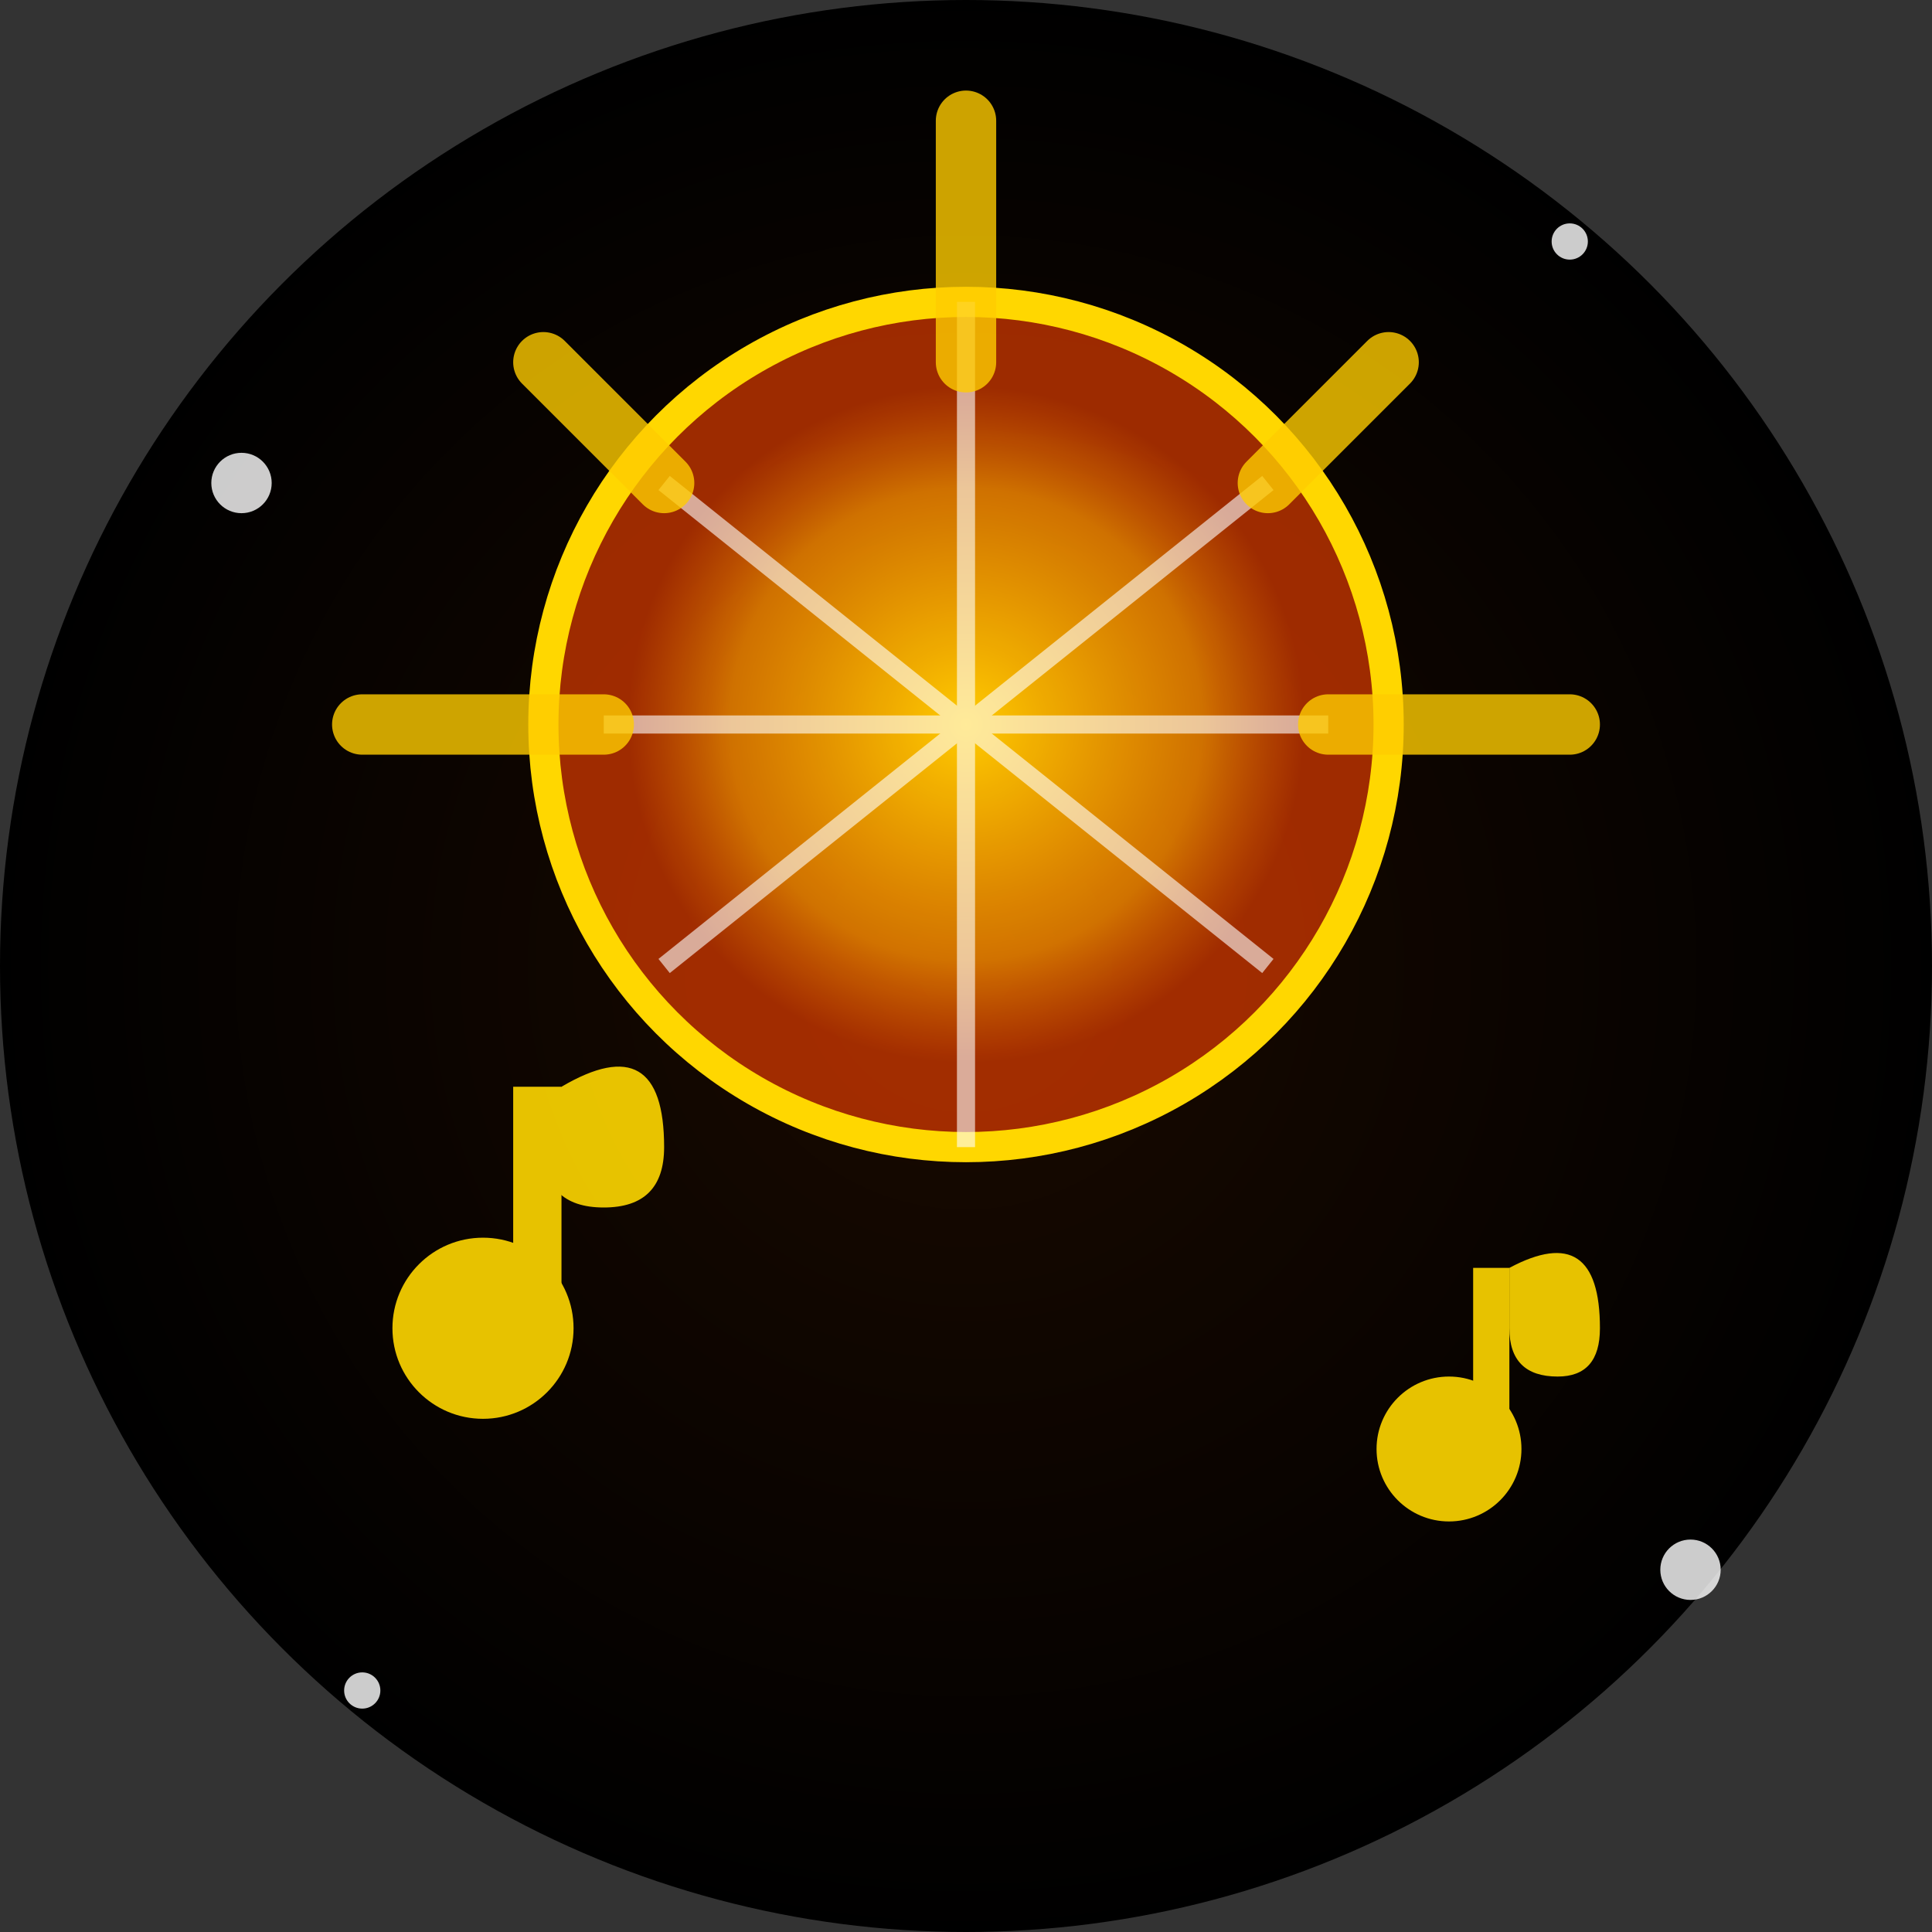 <svg xmlns="http://www.w3.org/2000/svg" viewBox="0 0 32 32" width="32" height="32">
  <rect x="0" y="0" width="32" height="32" fill="#333333" stroke="none"/>
  <defs>
    <radialGradient id="bg" cx="50%" cy="50%" r="50%">
      <stop offset="0%" style="stop-color:#1a0a00;stop-opacity:1" />
      <stop offset="100%" style="stop-color:#000000;stop-opacity:1" />
    </radialGradient>
    <radialGradient id="disco" cx="50%" cy="50%" r="40%">
      <stop offset="0%" style="stop-color:#ffcc00;stop-opacity:1" />
      <stop offset="70%" style="stop-color:#ff8c00;stop-opacity:0.8" />
      <stop offset="100%" style="stop-color:#ff4500;stop-opacity:0.6" />
    </radialGradient>
  </defs>
  
  <!-- Background -->
  <circle cx="16" cy="16" r="16" fill="url(#bg)"/>
  
  <!-- Disco ball -->
  <circle cx="16" cy="12" r="7" fill="url(#disco)" stroke="#ffd700" stroke-width="0.5"/>
  
  <!-- Disco ball grid pattern -->
  <g stroke="#ffffff" stroke-width="0.3" opacity="0.6">
    <line x1="10" y1="12" x2="22" y2="12"/>
    <line x1="11" y1="8" x2="21" y2="16"/>
    <line x1="11" y1="16" x2="21" y2="8"/>
    <line x1="16" y1="5" x2="16" y2="19"/>
  </g>
  
  <!-- Light rays -->
  <g stroke="#ffcc00" stroke-width="1" opacity="0.8">
    <line x1="16" y1="2" x2="16" y2="6" stroke-linecap="round"/>
    <line x1="26" y1="12" x2="22" y2="12" stroke-linecap="round"/>
    <line x1="10" y1="12" x2="6" y2="12" stroke-linecap="round"/>
    <line x1="23" y1="6" x2="21" y2="8" stroke-linecap="round"/>
    <line x1="9" y1="6" x2="11" y2="8" stroke-linecap="round"/>
  </g>
  
  <!-- Music notes -->
  <g fill="#ffd700" opacity="0.9">
    <circle cx="8" cy="22" r="1.5"/>
    <rect x="8.5" y="18" width="0.8" height="4"/>
    <path d="M9.3,18 Q11,17 11,19 Q11,20 10,20 Q9,20 9,19 Q9,18.5 9.3,18"/>
    
    <circle cx="24" cy="24" r="1.2"/>
    <rect x="24.4" y="21" width="0.6" height="3"/>
    <path d="M25,21 Q26.5,20.2 26.5,22 Q26.5,22.8 25.8,22.8 Q25,22.8 25,22 Q25,21.5 25,21"/>
  </g>
  
  <!-- Sparkles -->
  <g fill="#ffffff" opacity="0.8">
    <circle cx="4" cy="8" r="0.5"/>
    <circle cx="28" cy="26" r="0.5"/>
    <circle cx="6" cy="28" r="0.3"/>
    <circle cx="26" cy="4" r="0.3"/>
  </g>
</svg>
